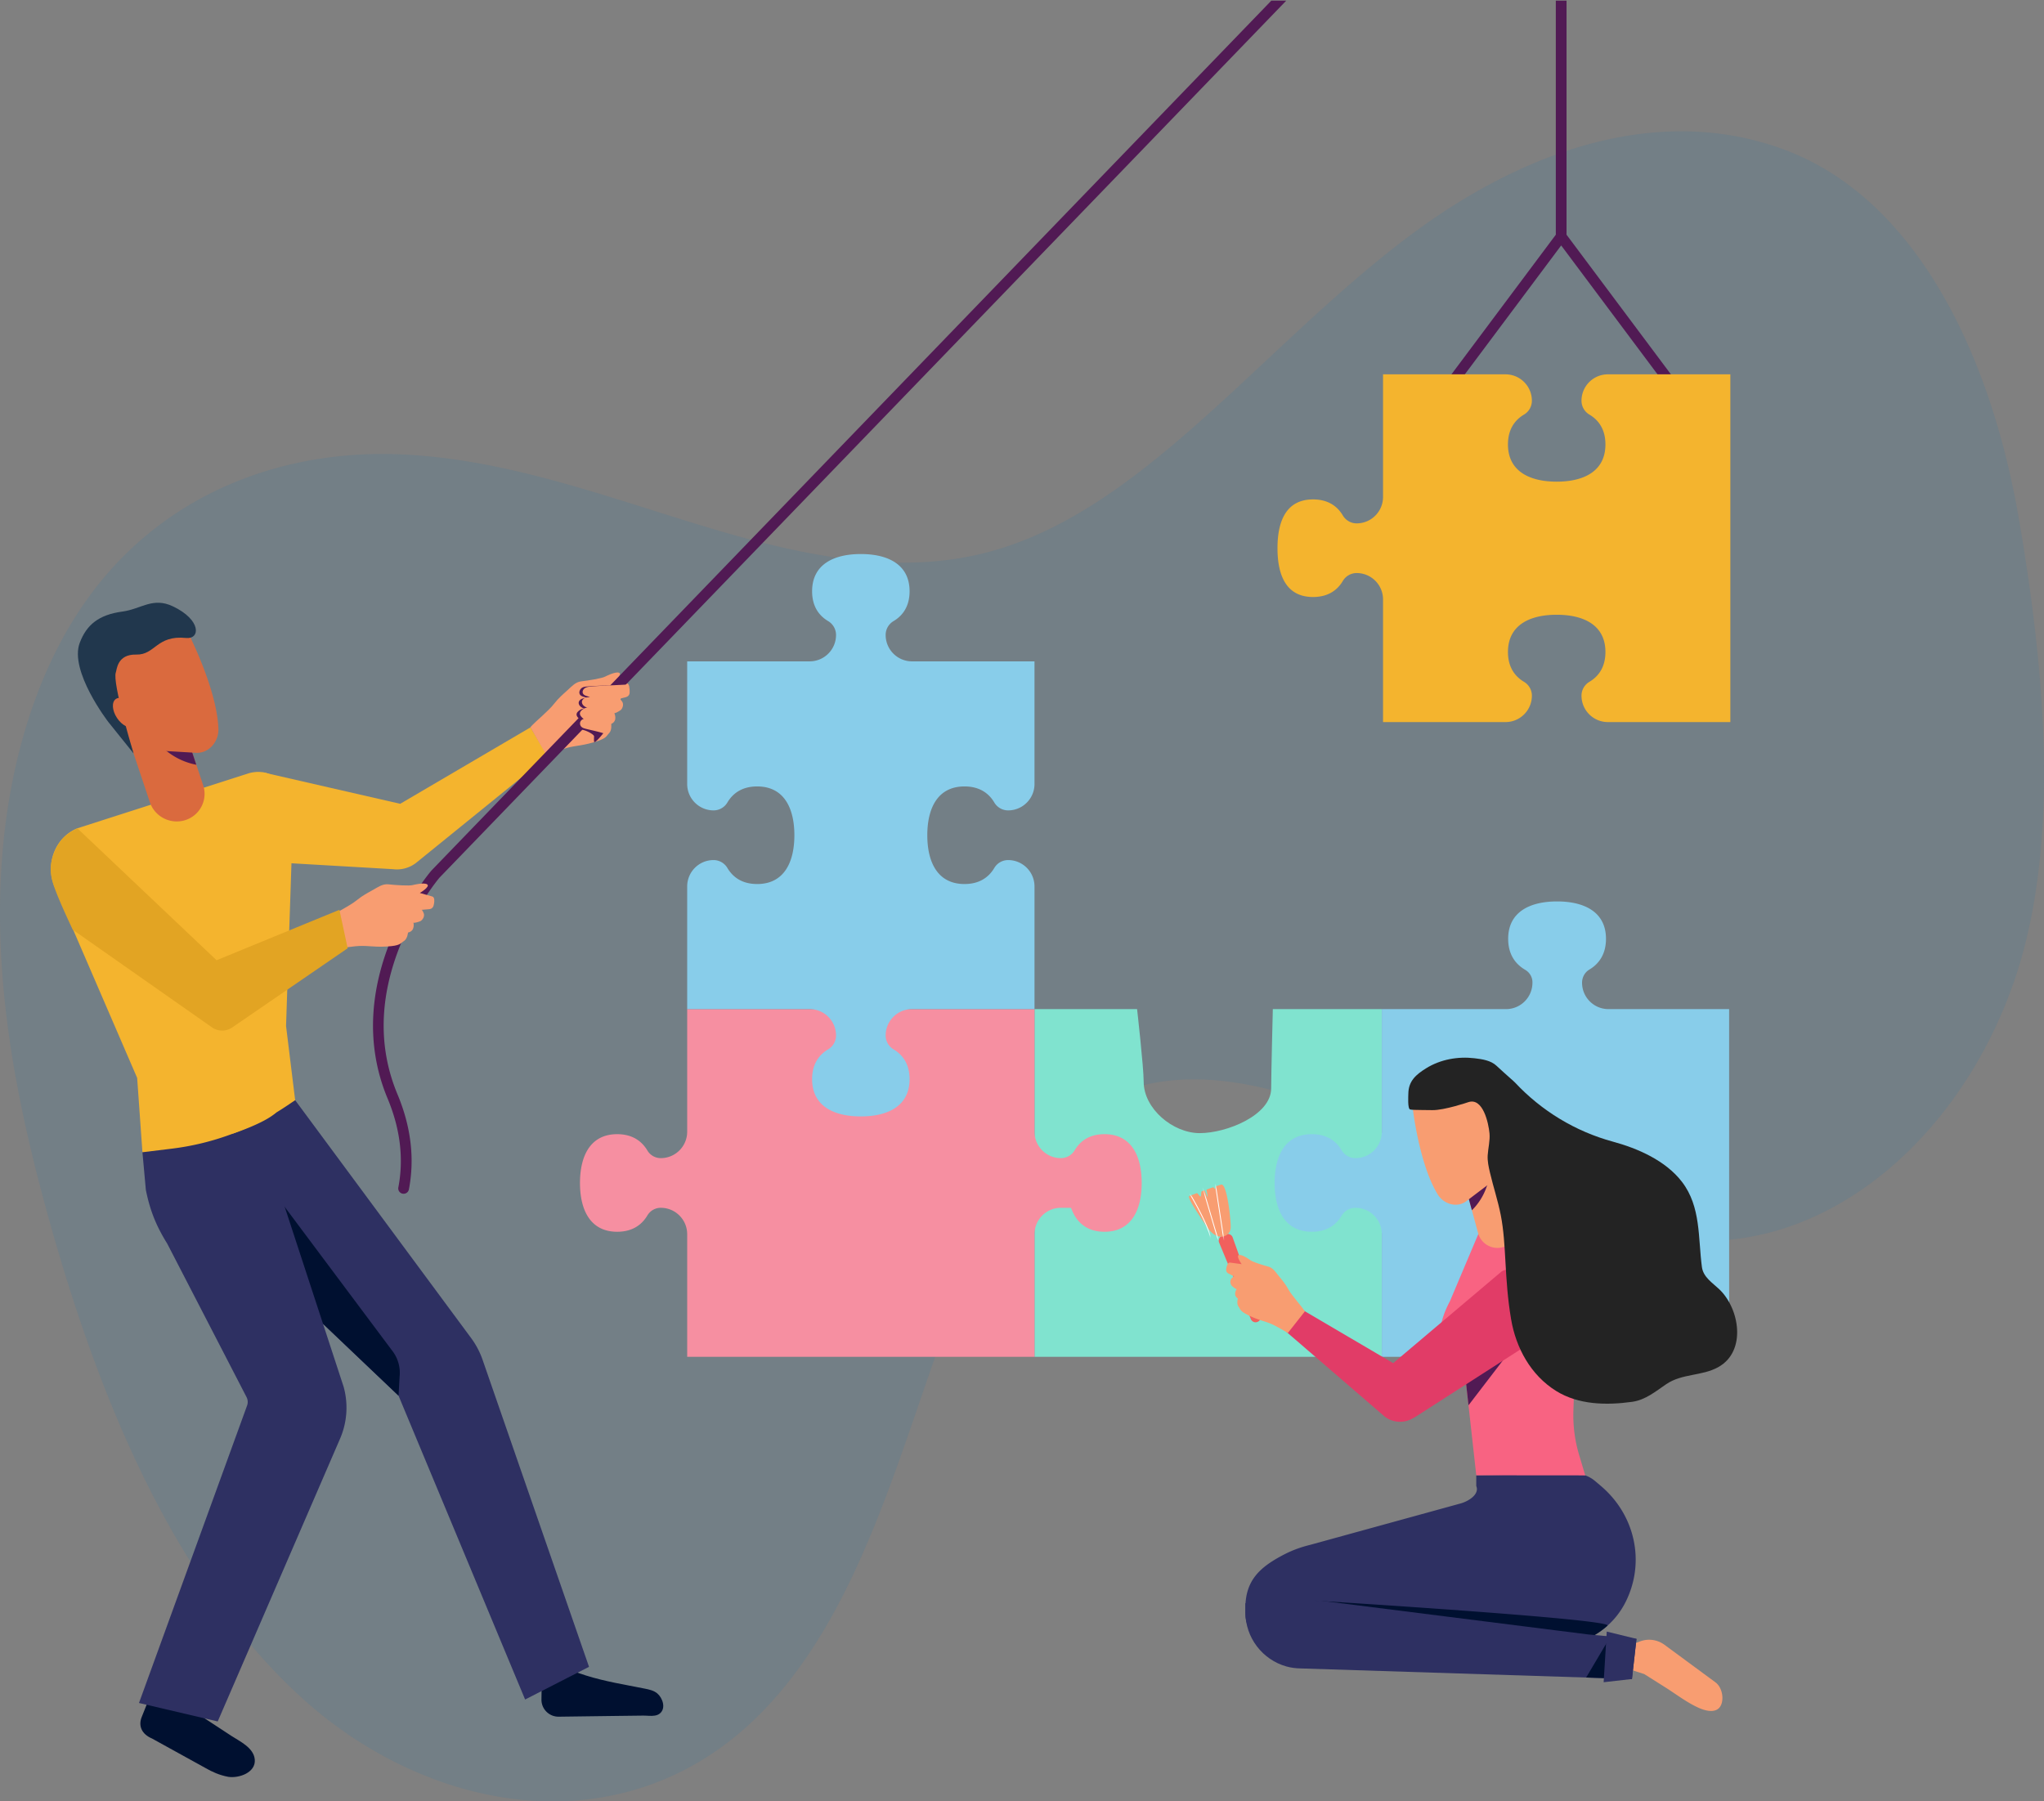 <svg width="607" height="535" xmlns="http://www.w3.org/2000/svg" xmlns:xlink="http://www.w3.org/1999/xlink"><rect width="100%" height="100%" fill="#808080" stroke="none"/><defs><path id="a" d="M.15.175h156.197v34.053H.15z"/><path d="M9.868.073c-.36.102-.878.269-1.49.476-.202.068-.142.736-.36.811-.051.018-.17-.113-.288-.244C7.61.984 7.49.853 7.44.871c-.627.218-1.306.46-1.989.706-.107.039.4 2.15.293 2.188-.061.022-.276-.474-.49-.97-.215-.495-.429-.99-.49-.97l-.792.29c-.247.091-.104 1.478-.34 1.565-.135.05-.365-.226-.591-.503-.226-.276-.449-.55-.572-.505-1.225.458-2.14.811-2.293.887-.884.435 4.535 8.061 5.552 9.559 1.001 1.473 2.333 2.626 3.927 2.756a2.897 2.897 0 003.123-2.652C12.905 11.662 11.78.056 9.986.057a.435.435 0 00-.119.016" id="b"/><path d="M9.868.073c-.36.102-.878.269-1.49.476-.202.068-.142.736-.36.811-.051.018-.17-.113-.288-.244C7.61.984 7.49.853 7.44.871c-.627.218-1.306.46-1.989.706-.107.039.4 2.15.293 2.188-.061.022-.276-.474-.49-.97-.215-.495-.429-.99-.49-.97l-.792.29c-.247.091-.104 1.478-.34 1.565-.135.05-.365-.226-.591-.503-.226-.276-.449-.55-.572-.505-1.225.458-2.14.811-2.293.887-.884.435 4.535 8.061 5.552 9.559 1.001 1.473 2.333 2.626 3.927 2.756a2.897 2.897 0 003.123-2.652C12.905 11.662 11.78.056 9.986.057a.435.435 0 00-.119.016" id="d"/><path d="M9.868.073c-.36.102-.878.269-1.49.476-.202.068-.142.736-.36.811-.051.018-.17-.113-.288-.244C7.61.984 7.49.853 7.44.871c-.627.218-1.306.46-1.989.706-.107.039.4 2.15.293 2.188-.061.022-.276-.474-.49-.97-.215-.495-.429-.99-.49-.97l-.792.29c-.247.091-.104 1.478-.34 1.565-.135.05-.365-.226-.591-.503-.226-.276-.449-.55-.572-.505-1.225.458-2.14.811-2.293.887-.884.435 4.535 8.061 5.552 9.559 1.001 1.473 2.333 2.626 3.927 2.756a2.897 2.897 0 003.123-2.652C12.905 11.662 11.78.056 9.986.057a.435.435 0 00-.119.016" id="f"/><path id="h" d="M.038.02h190.025v39.644H.038z"/></defs><g fill="none" fill-rule="evenodd"><path d="M164.086 535c14.032 0 27.283-3.183 39.385-9.46 7.223-3.75 13.997-8.606 20.133-14.438 25.159-23.923 37.586-60.105 49.603-95.095l2.068-6.008c11.553-33.471 25.418-66.443 48.446-80.945 9.07-5.713 19.171-8.49 30.88-8.49 21.627 0 44.54 9.903 59.894 17.352 3.332 1.617 6.677 3.271 10.034 4.933 25.638 12.69 52.155 25.812 80.211 25.812h.001c5.271 0 10.496-.478 15.531-1.422 7.695-1.44 15.33-4.116 22.695-7.95 24.46-12.744 44.528-37.375 55.06-67.579 5.101-14.626 8.057-32.023 8.79-51.707.9-24.293-1.506-52.542-7.357-86.36-3.542-20.47-11.218-49.967-27.662-74.256-11.362-16.777-25.092-28.389-40.81-34.513C520.984 40.976 510.323 39 499.302 39c-31.313 0-59.513 15.656-77.655 28.79-15.978 11.567-30.963 25.578-45.453 39.127-26.745 25.008-52.006 48.63-82.01 56.857-8.18 2.244-16.697 3.335-26.035 3.335-20.552-.002-41.297-5.428-58.88-10.739a959.936 959.936 0 01-10.096-3.118l-5.692-1.796c-24.515-7.747-49.866-15.756-76.1-16.565a130.558 130.558 0 00-3.84-.058c-22.616 0-43.784 6.08-61.216 17.583-10.476 6.913-19.536 15.74-26.925 26.237C9.042 201.884.021 234.648 0 270.91c-.01 16.576 1.744 33.835 5.36 52.76 2.267 11.859 5.322 24.614 9.34 39 12.382 44.327 27.156 79.097 45.164 106.297 8.942 13.502 18.811 25.242 29.334 34.894 21.58 19.79 48.876 31.14 74.888 31.14" fill-opacity=".104" fill="#0875BE"/><path d="M462.025.191v69.515l-47.313 63.302a1.595 1.595 0 00.32 2.23 1.59 1.59 0 002.228-.32l46.357-62.022 46.357 62.022a1.588 1.588 0 002.227.32 1.595 1.595 0 00.321-2.23l-47.314-63.302V.191h-3.183z" fill="#511A54"/><path d="M377.498 323.215c0 8.003-13.224 13.318-21.217 13.318-7.993 0-16.647-7.276-16.647-15.28 0-4.264-1.959-21.556-1.959-21.556h-30.463v103.278h103.142V299.697h-32.366s-.49 19.254-.49 23.518" fill="#80E3CF"/><path d="M477.652 299.698c-4.327 0-7.834-3.512-7.834-7.845 0-1.585.806-3.08 2.166-3.891 3.028-1.807 4.94-4.777 4.94-9.131 0-8.032-6.503-11.111-14.524-11.111-8.022 0-14.524 3.08-14.524 11.111 0 4.403 1.955 7.39 5.042 9.19 1.322.772 2.165 2.158 2.165 3.69v.142c0 4.333-3.507 7.845-7.834 7.845h-36.895v36.417c0 4.332-3.508 7.844-7.834 7.844a4.77 4.77 0 01-4.102-2.341c-1.74-2.931-4.594-4.774-8.852-4.774-7.993 0-11.046 6.489-11.046 14.492 0 8.004 3.053 14.492 11.046 14.492 4.258 0 7.113-1.842 8.852-4.773a4.771 4.771 0 014.102-2.341c4.326 0 7.834 3.511 7.834 7.844v36.417h103.141V299.698h-35.843z" fill="#88CDEA"/><path d="M328 336.844c-4.258 0-7.113 1.843-8.851 4.774a4.772 4.772 0 01-4.103 2.341c-4.326 0-7.834-3.512-7.834-7.844v-36.417H204.071v36.417c0 4.332-3.508 7.844-7.834 7.844a4.606 4.606 0 01-3.97-2.242c-1.769-2.989-4.678-4.873-8.984-4.873-7.993 0-11.046 6.489-11.046 14.493 0 8.003 3.053 14.491 11.046 14.491 4.306 0 7.215-1.883 8.984-4.872a4.606 4.606 0 013.97-2.243c4.326 0 7.834 3.512 7.834 7.845v36.417h103.141v-36.417c0-4.333 3.508-7.845 7.834-7.845h3.02c1.505 4.259 4.632 7.115 9.934 7.115 7.993 0 11.046-6.488 11.046-14.491 0-8.004-3.053-14.493-11.046-14.493" fill="#F68FA1"/><path d="M299.378 255.436a4.772 4.772 0 00-4.102 2.341c-1.739 2.931-4.594 4.774-8.851 4.774-7.994 0-11.046-6.489-11.046-14.492 0-8.004 3.052-14.492 11.046-14.492 4.257 0 7.112 1.842 8.85 4.773a4.772 4.772 0 004.103 2.341c4.327 0 7.834-3.511 7.834-7.844V196.42h-36.37c-4.326 0-7.833-3.512-7.833-7.845a4.78 4.78 0 012.338-4.107c2.928-1.741 4.768-4.6 4.768-8.863 0-8.004-6.48-11.06-14.473-11.06-7.994 0-14.473 3.056-14.473 11.06 0 4.263 1.84 7.122 4.767 8.863a4.78 4.78 0 012.338 4.107c0 4.333-3.507 7.845-7.834 7.845h-36.37v36.417c0 4.332 3.508 7.844 7.835 7.844a4.77 4.77 0 004.102-2.341c1.739-2.931 4.593-4.773 8.852-4.773 7.993 0 11.045 6.488 11.045 14.492 0 8.003-3.052 14.492-11.045 14.492-4.259 0-7.113-1.843-8.852-4.774a4.771 4.771 0 00-4.102-2.341c-4.327 0-7.834 3.512-7.834 7.844v36.417h36.37c4.326 0 7.833 3.512 7.833 7.845 0 1.687-.89 3.246-2.338 4.107-2.927 1.741-4.767 4.6-4.767 8.864 0 8.003 6.48 11.06 14.473 11.06s14.473-3.057 14.473-11.06c0-4.267-1.842-7.126-4.773-8.867a4.803 4.803 0 01-2.333-4.162c.031-4.306 3.527-7.787 7.834-7.787h36.37V263.28c0-4.332-3.508-7.844-7.835-7.844" fill="#88CDEA"/><path d="M469.654 119.02a4.78 4.78 0 002.338 4.107c2.927 1.742 4.767 4.6 4.767 8.864 0 8.003-6.48 11.06-14.473 11.06s-14.472-3.057-14.472-11.06c0-4.264 1.84-7.122 4.767-8.864a4.78 4.78 0 002.338-4.107c0-4.332-3.507-7.844-7.834-7.844h-36.37v36.417c0 4.332-3.507 7.845-7.833 7.845a4.77 4.77 0 01-4.102-2.342c-1.74-2.931-4.594-4.773-8.852-4.773-7.993 0-10.556 6.488-10.556 14.491 0 8.004 2.563 14.492 10.556 14.492 4.258 0 7.113-1.842 8.852-4.773a4.77 4.77 0 014.102-2.341c4.326 0 7.834 3.512 7.834 7.844v36.417h36.369c4.327 0 7.834-3.512 7.834-7.844a4.78 4.78 0 00-2.339-4.108c-2.927-1.74-4.766-4.6-4.766-8.863 0-8.003 6.48-11.06 14.472-11.06 7.994 0 14.473 3.057 14.473 11.06 0 4.264-1.84 7.123-4.767 8.864a4.78 4.78 0 00-2.338 4.107c0 4.332 3.507 7.844 7.833 7.844h36.37V111.176h-36.37c-4.326 0-7.833 3.512-7.833 7.844" fill="#F4B42E"/><g><path d="M510.217 507.523c-1.5 1.158-3.985.504-5.816-.328-3.564-1.619-6.614-4.01-9.905-6.086l-6.213-3.918-6.293-2.025 1.376-6.256 3.62-1.398a7.66 7.66 0 017.306.98l15.144 11.154c1.724 1.27 2.414 4.045 1.89 6.058-.22.847-.61 1.433-1.109 1.819" fill="#F89D71"/><path d="M438.401 438.153l29.264-.506c2.193 0 4.316.777 5.993 2.193l1.689 1.426c10.27 8.674 13.296 22.66 7.448 34.429a23.632 23.632 0 01-21.158 13.13h-82.494c-5.138 0-9.302-4.408-9.302-9.558v-1.75c0-8.282 4.458-12.206 11.58-15.882 2.418-1.25 4.992-2.171 7.636-2.816l44.381-12.215c2.602-.634 6.004-2.787 4.963-5.26v-3.191z" fill="#2E3062"/><path d="M477.344 482.838a23.602 23.602 0 01-15.707 5.987l-71.176-13.443s89.101 5.48 86.883 7.456" fill="#001030"/><path d="M386.247 495.513l98.391 3.143 1.344-11.924-14.206-1.296-79.683-10.054-22.252.756v2.668c0 7.616 5.091 14.122 12.16 16.12 1.38.39 2.812.565 4.246.587" fill="#2E3062"/><path fill="#001030" d="M471.03 498.221l6.878.22 6.73.214-6.804-11.92z"/><path fill="#2E3062" d="M476.23 499.615l8.408-.96 1.344-11.923-8.828-2.16z"/><path d="M470.764 438.181l-1.826-6.109a40.896 40.896 0 01-1.691-13.044l1.775-54.558-30 2.02-8.434 19.95c-6.872 12.785-.345 20.088 4.816 24.681l2.997 27.032 32.363.028z" fill="#F86382"/><path d="M446.256 370.412l5.78-1.583c.73-.2 1.16-.956.96-1.688L441.787 326a1.37 1.37 0 00-1.684-.964l-10.195 2.792c-.73.2-1.16.956-.961 1.687l10.005 36.717a5.946 5.946 0 007.305 4.18" fill="#F89D71"/><path d="M429.847 327.843a1.313 1.313 0 00-.917 1.612l8.172 29.991a17.904 17.904 0 004.294-6.743l.385-1.084-2.772-26.284-9.162 2.508z" fill="#511A54"/><path d="M419.536 329.117s1.907 16.715 7.443 25.653c1.767 2.852 5.621 4.006 8.353 2.064l8.955-6.796-5.821-32.986-14.895 2.863a10.064 10.064 0 00-4.05 9.037l.015.165z" fill="#F89D71"/><path d="M459.927 392.184c-2.47-3.865-9.222-10.947-13.077-8.47l-18.947 16.018c1 5.091 4.483 8.704 7.5 11.39l.693 6.24 13.096-17.081c3.856-2.476 13.205-4.232 10.735-8.097" fill="#511A54"/><path d="M459.015 386.084c-2.47-3.865-9.222-10.947-13.077-8.47l-32.212 27.233-26.792-15.751-5.058 6.333 29.378 25.326a7.504 7.504 0 008.343.453c.28-.138.557-.292.827-.465l36.083-23.177c3.856-2.477 4.978-7.617 2.508-11.482" fill="#E13C67"/><path d="M374.396 391.198c-.017 1.38-1.704 2.033-2.642 1.022a1.535 1.535 0 01-.292-.454l-9.417-22.704a1.53 1.53 0 01.86-2.014l1.17-.453c.8-.31 1.698.102 1.986.912l8.247 23.157c.06.172.09.352.088.534" fill="#F1605D"/><path d="M365.476 364.69a2.83 2.83 0 01-3.049 2.595c-1.556-.127-2.857-1.255-3.834-2.697-.993-1.466-6.284-8.93-5.421-9.357.149-.073 1.042-.419 2.239-.867.242-.09.873 1.084 1.136.986.23-.085.09-1.443.331-1.531l.774-.284c.118-.043.838 1.942.956 1.899.106-.039-.39-2.104-.285-2.142.666-.241 1.33-.478 1.94-.691.102-.036.467.513.565.479.214-.074.155-.728.352-.794a33.36 33.36 0 011.455-.466c1.82-.518 2.968 11.309 2.841 12.87M387.473 389.516c.12-.153-2.288-3.054-2.458-3.274-.913-1.182-1.858-2.299-2.587-3.613-.76-1.37-1.758-2.55-2.745-3.758-.856-1.046-1.647-2.316-3.03-2.694-1.632-.446-4.751-1.407-5.47-1.997 0 0-2.329-1.699-3.263-1.441-.934.258.817 2.707.817 2.707s-3.13-.428-3.429-.465c-.698-.088-.967.982-1.082 1.48-.186.804-.144 1.404.674 1.81l1.639.816c-.16-.08-.83.608-.933.771-.356.566-.252 1.37.105 1.912.11.168 1.402 1.268 1.569 1.034 0 0-1.29 1.801.336 2.857 0 0-.466 1.506.179 2.38.645.873.304 1.383 3.562 2.883 3.257 1.5 4.731 1.47 7.303 2.82 2.572 1.35 3.787 2.156 3.787 2.156l5.026-6.384" fill="#F89D71"/></g><path d="M418.76 329.504c-.792-.212-.533-4.04-.529-4.644.026-3.782 2.266-5.714 5.288-7.59 4.26-2.647 9.447-3.566 14.405-2.97 2.232.268 4.789.627 6.492 2.23 1.376 1.295 2.803 2.539 4.203 3.807.425.385.899.75 1.29 1.17 7.864 8.408 17.91 14.517 29.052 17.55 7.364 2.005 15.688 5.597 20.573 12.003 5.621 7.373 4.719 16.578 5.878 25.23.403 3.012 3.098 4.666 5.133 6.59 6.073 5.74 8.21 18.482-.326 23.176-4.884 2.685-10.65 1.814-15.41 5.043-3.18 2.156-6.151 4.68-10.1 5.232-7.594 1.059-15.918.934-22.614-3.241-7.5-4.676-11.903-12.76-13.347-21.286-2.082-12.29-1.322-22.084-3.068-30.934-.841-4.263-2.212-8.383-3.206-12.606-.394-1.672-.784-3.431-.677-5.157.132-2.12.735-4.383.539-6.5-.28-3.026-1.932-10.754-6.314-9.264 0 0-7.099 2.422-10.677 2.359-1.095-.02-2.141-.026-3.07-.035-1.721-.016-3.04-.04-3.516-.163" fill="#232323"/><g><g transform="translate(352 352)"><mask id="c" fill="#fff"><use xlink:href="#b"/></mask><path d="M7.437 15.818a.125.125 0 01-.124-.11C6.94 12.346 1.958 3.632.427 1.324a.125.125 0 11.209-.138c1.539 2.32 6.548 11.09 6.926 14.492a.125.125 0 01-.125.14" fill="#FFF" mask="url(#c)"/></g><g transform="translate(352 352)"><mask id="e" fill="#fff"><use xlink:href="#d"/></mask><path d="M9.969 17.037a.126.126 0 01-.12-.088c-.463-1.479-1.522-5.073-2.547-8.548C6.278 4.926 5.22 1.333 4.756-.144a.125.125 0 01.239-.075c.463 1.48 1.522 5.073 2.547 8.549 1.024 3.474 2.083 7.067 2.546 8.545a.125.125 0 01-.12.162" fill="#FFF" mask="url(#e)"/></g><g transform="translate(352 352)"><mask id="g" fill="#fff"><use xlink:href="#f"/></mask><path d="M11.719 18.13a.125.125 0 01-.124-.105c-.232-1.532-.834-5.477-1.437-9.422C9.555 4.658 8.952.713 8.72-.82a.125.125 0 11.247-.038l1.438 9.422c.603 3.945 1.205 7.89 1.437 9.422a.125.125 0 01-.123.144" fill="#FFF" mask="url(#g)"/></g></g><g><path d="M194.48 509.522c-1.12.193-2.395-.01-3.44.002-2.662.03-5.324.064-7.986.098-5.262.068-10.523.14-15.784.21l-1.352.018c-2.851.038-5.17-2.279-5.124-5.12l.109-6.884 7.676-2.09c.467-.124 2.01.72 2.536.9.955.33 1.913.648 2.876.951 5.678 1.79 11.611 2.732 17.465 3.903 1.32.264 2.701.556 3.73 1.421 1.578 1.328 2.64 4.352.829 5.916-.44.38-.967.578-1.534.675M67.79 527.712c-2.64-.495-4.827-1.496-6.714-2.588l-15.943-8.798c-3.057-1.295-4.105-3.744-3.052-6.375l2.193-5.479 10.388 1.22 5.528 4.27 8.522 5.587c2.479 1.626 6.633 3.5 6.948 7.017.346 3.862-4.644 5.632-7.87 5.146" fill="#001030"/><path d="M174.92 495.038l-18.979 9.709-37.584-90.224L42.3 342.21l45.35-15.463 52.247 70.635a24.267 24.267 0 013.419 6.482l31.604 91.174z" fill="#2E3062"/><path d="M82.083 355.149l34.735 46.467a10.687 10.687 0 011.85 7.239l-.31 5.668-25.712-24.484-10.563-34.89z" fill="#001030"/><path d="M64.656 511.26l-23.383-5.483 32.1-88.321a3.16 3.16 0 00-.118-2.442s-23.54-45.57-23.598-45.665c-3.3-5.306-5.118-9.854-6.346-15.975l-1.01-11.164 36.58-11.771a3.181 3.181 0 014.097 2.505l-2.205 18.124c.018.109 1.608.71 1.637.816l19.648 60.02a23.21 23.21 0 01-1.074 15.39L64.656 511.26z" fill="#2E3062"/><path d="M87.65 326.747l-2.306 1.559a78.296 78.296 0 01-34.365 12.846L42.3 342.21l-1.57-22.074-24.207-56.04c-3.304-6.735-.568-15.14 6.357-18.065l51.084-16.4c7.83-2.102 13.24 4.86 13.01 14.115L84.95 304.71l2.702 22.036z" fill="#F4B42E"/><path d="M81.99 330.43c-3.53 3.234-12.927 6.274-12.927 6.274L44.827 238.79l15.703-4.912 21.46 96.552zM157.537 216.023l-38.689 22.703-40.777-9.344 1.555 26.606 37.12 2.156a9.29 9.29 0 006.78-1.85l39.11-31.707-5.099-8.564z" fill="#F4B42E"/><path d="M157.537 216.023c-.114-.198 3.22-3.16 3.458-3.387 1.278-1.218 2.582-2.355 3.668-3.76 1.133-1.465 2.51-2.666 3.879-3.9 1.187-1.071 2.338-2.413 4.027-2.612 1.992-.234 6.258-.885 7.205-1.448 0 0 3.03-1.573 4.08-1.108 1.05.465-1.574 2.956-1.574 2.956s3.449.186 3.805.194c.835.02.847 1.503.894 2.103.077.971-.077 1.663-1.108 1.994l-1.95.476c.203-.065.867.855.96 1.062.318.723.054 1.643-.46 2.212-.159.176-1.866 1.233-2.021.93 0 0 1.196 2.327-.896 3.274 0 0 .283 1.838-.627 2.744-.91.905-.6 1.56-4.684 2.738-4.084 1.179-5.807.884-9.06 2.008-3.254 1.124-4.82 1.85-4.82 1.85l-4.776-8.326" fill="#F89D71"/><path d="M173.657 210.543c-.735-.304-2.139.661-2.368 1.294-.147.407-.04.752.206 1.1.121.171.776.898 1.008.867-.519.068-.983.425-1.162.892a1.357 1.357 0 00.284 1.395c.382.403.968.555 1.52.69 1.438.347 3.283 1.424 3.276 1.918-.003.232-.112 1.745.11 1.72.665-.078 2.795-2.884 3.194-3.33 1.071-1.202-.88-4.008-.144-5.78.843-2.03 6.778-6.274 6.926-6.935.062-.275.092-.625-.16-.773-.123-.071-.277-.067-.421-.06-2.598.119-5.523.012-8.121.131-1.197.055-2.395.11-3.587.225-.62.06-1.262.17-1.672.623-.412.455-.64 1.07-.398 1.617.337.765 1.43.813 2.226 1.154-.519.025-1.049.052-1.528.242-.48.189-.906.574-.983 1.062-.073.462.18.926.54 1.244.36.317.816.515 1.262.708l-.008-.004" fill="#511A54"/><path d="M130.509 260.666L381.975.191h-4.431L128.17 258.497l-.063.07c-.284.33-7.006 8.247-12.03 20.553-2.959 7.246-4.699 14.506-5.172 21.577-.593 8.875.816 17.467 4.19 25.537 3.765 9.005 4.84 17.893 3.198 26.417a1.592 1.592 0 001.57 1.892c.75 0 1.42-.53 1.566-1.292 1.763-9.148.624-18.65-3.386-28.241-5.78-13.827-5.46-28.832.954-44.599 4.665-11.467 11.04-19.183 11.51-19.745" fill="#511A54"/><path d="M97.584 272.584c-.067-.22 3.85-2.359 4.132-2.527 1.52-.9 3.047-1.717 4.422-2.843 1.434-1.174 3.046-2.036 4.659-2.932 1.398-.777 2.822-1.827 4.513-1.643 1.993.218 6.297.539 7.346.202 0 0 3.307-.854 4.226-.166.918.687-2.2 2.528-2.2 2.528s3.319.953 3.664 1.04c.81.207.642 1.498.553 2.093-.145.964-.45 1.603-1.53 1.695l-2.162.184c.212-.018.652 1.028.695 1.25.148.775-.317 1.613-.945 2.052-.195.137-2.097.784-2.18.455 0 0 .641 2.535-1.61 2.989 0 0-.14 1.855-1.23 2.533-1.09.679-.936 1.386-5.18 1.62-4.246.234-5.86-.439-9.283-.072-3.423.366-5.113.724-5.113.724l-2.777-9.182" fill="#F89D71"/><path d="M103.245 281.631l-2.445-11.424-36.486 14.978L23 246.028c-2.274 1.096-3.927 2.335-4.958 3.717a15.234 15.234 0 00-2.314 4.446c-.807 2.407-.866 4.89-.18 7.45.688 2.56 2.71 7.39 6.069 14.492l41.224 28.91a5.25 5.25 0 006.101.118l34.303-23.53z" fill="#E2A423"/><path d="M174.521 210.278c-.696-.301-2.026.658-2.244 1.286-.14.405-.039.748.194 1.092.116.17.736.891.955.861a1.401 1.401 0 00-1.101.886 1.395 1.395 0 00.268 1.385c.361.4.916.551 1.44.684 1.362.345 4.295.945 5.601 1.463.963.382 1.148-.845 1.273-1.611.517-3.164 2.856-6.835 3.873-10.038l1.498-.174.421-1.968c.058-.273.087-.62-.152-.767-.116-.071-.262-.067-.398-.06l-7.384.36c-1.134.055-2.269.11-3.399.226-.587.06-1.198.145-1.688.476-.489.33-.812.98-.584 1.524.32.76 1.355.807 2.108 1.145-.49.025-.993.053-1.447.24-.454.189-.859.572-.932 1.057-.069.458.17.919.511 1.234.34.316.772.512 1.195.703l-.008-.004" fill="#F89D71"/></g><g><path d="M55.15 243.53c-4.415 1.47-9.19-.913-10.662-5.323l-13.033-39.03c-.23-.688.142-1.431.83-1.66l13.27-4.42a1.314 1.314 0 011.662.83l13.11 39.26c1.43 4.284-.888 8.914-5.176 10.342" fill="#DA6A3E"/><path d="M45.404 193.148a1.473 1.473 0 011.863.93l11.036 33.05a20.099 20.099 0 01-8.218-3.608l-1.035-.77-13.78-26.227 10.134-3.375z" fill="#511A54"/><path d="M55.845 187.905s8.628 16.769 9.016 28.552c.124 3.76-2.763 7.239-6.529 7.132l-12.611-.75-15.102-34.374 15.719-6.62a11.285 11.285 0 019.419 5.897l.088.163z" fill="#DA6A3E"/><path d="M32.168 214.426s-11.677-15.117-8.484-23.52c2.023-5.325 5.598-8.328 12.695-9.279 5.517-.739 8.98-4.394 14.979-1.54 8.502 4.047 8.124 9.82 3.906 9.39-8.848-.902-9.13 5.068-14.8 4.928-5.679-.14-5.757 4.496-6.06 5.277-1.16 2.967 5.27 24.091 5.27 24.091l-7.506-9.347z" fill="#21374D"/><path d="M39.522 210.071c1.496 2.251 1.64 4.784.32 5.658-1.318.873-3.599-.243-5.094-2.494-1.496-2.251-1.64-4.784-.32-5.658 1.318-.873 3.6.243 5.094 2.494" fill="#DA6A3E"/></g></g></svg>